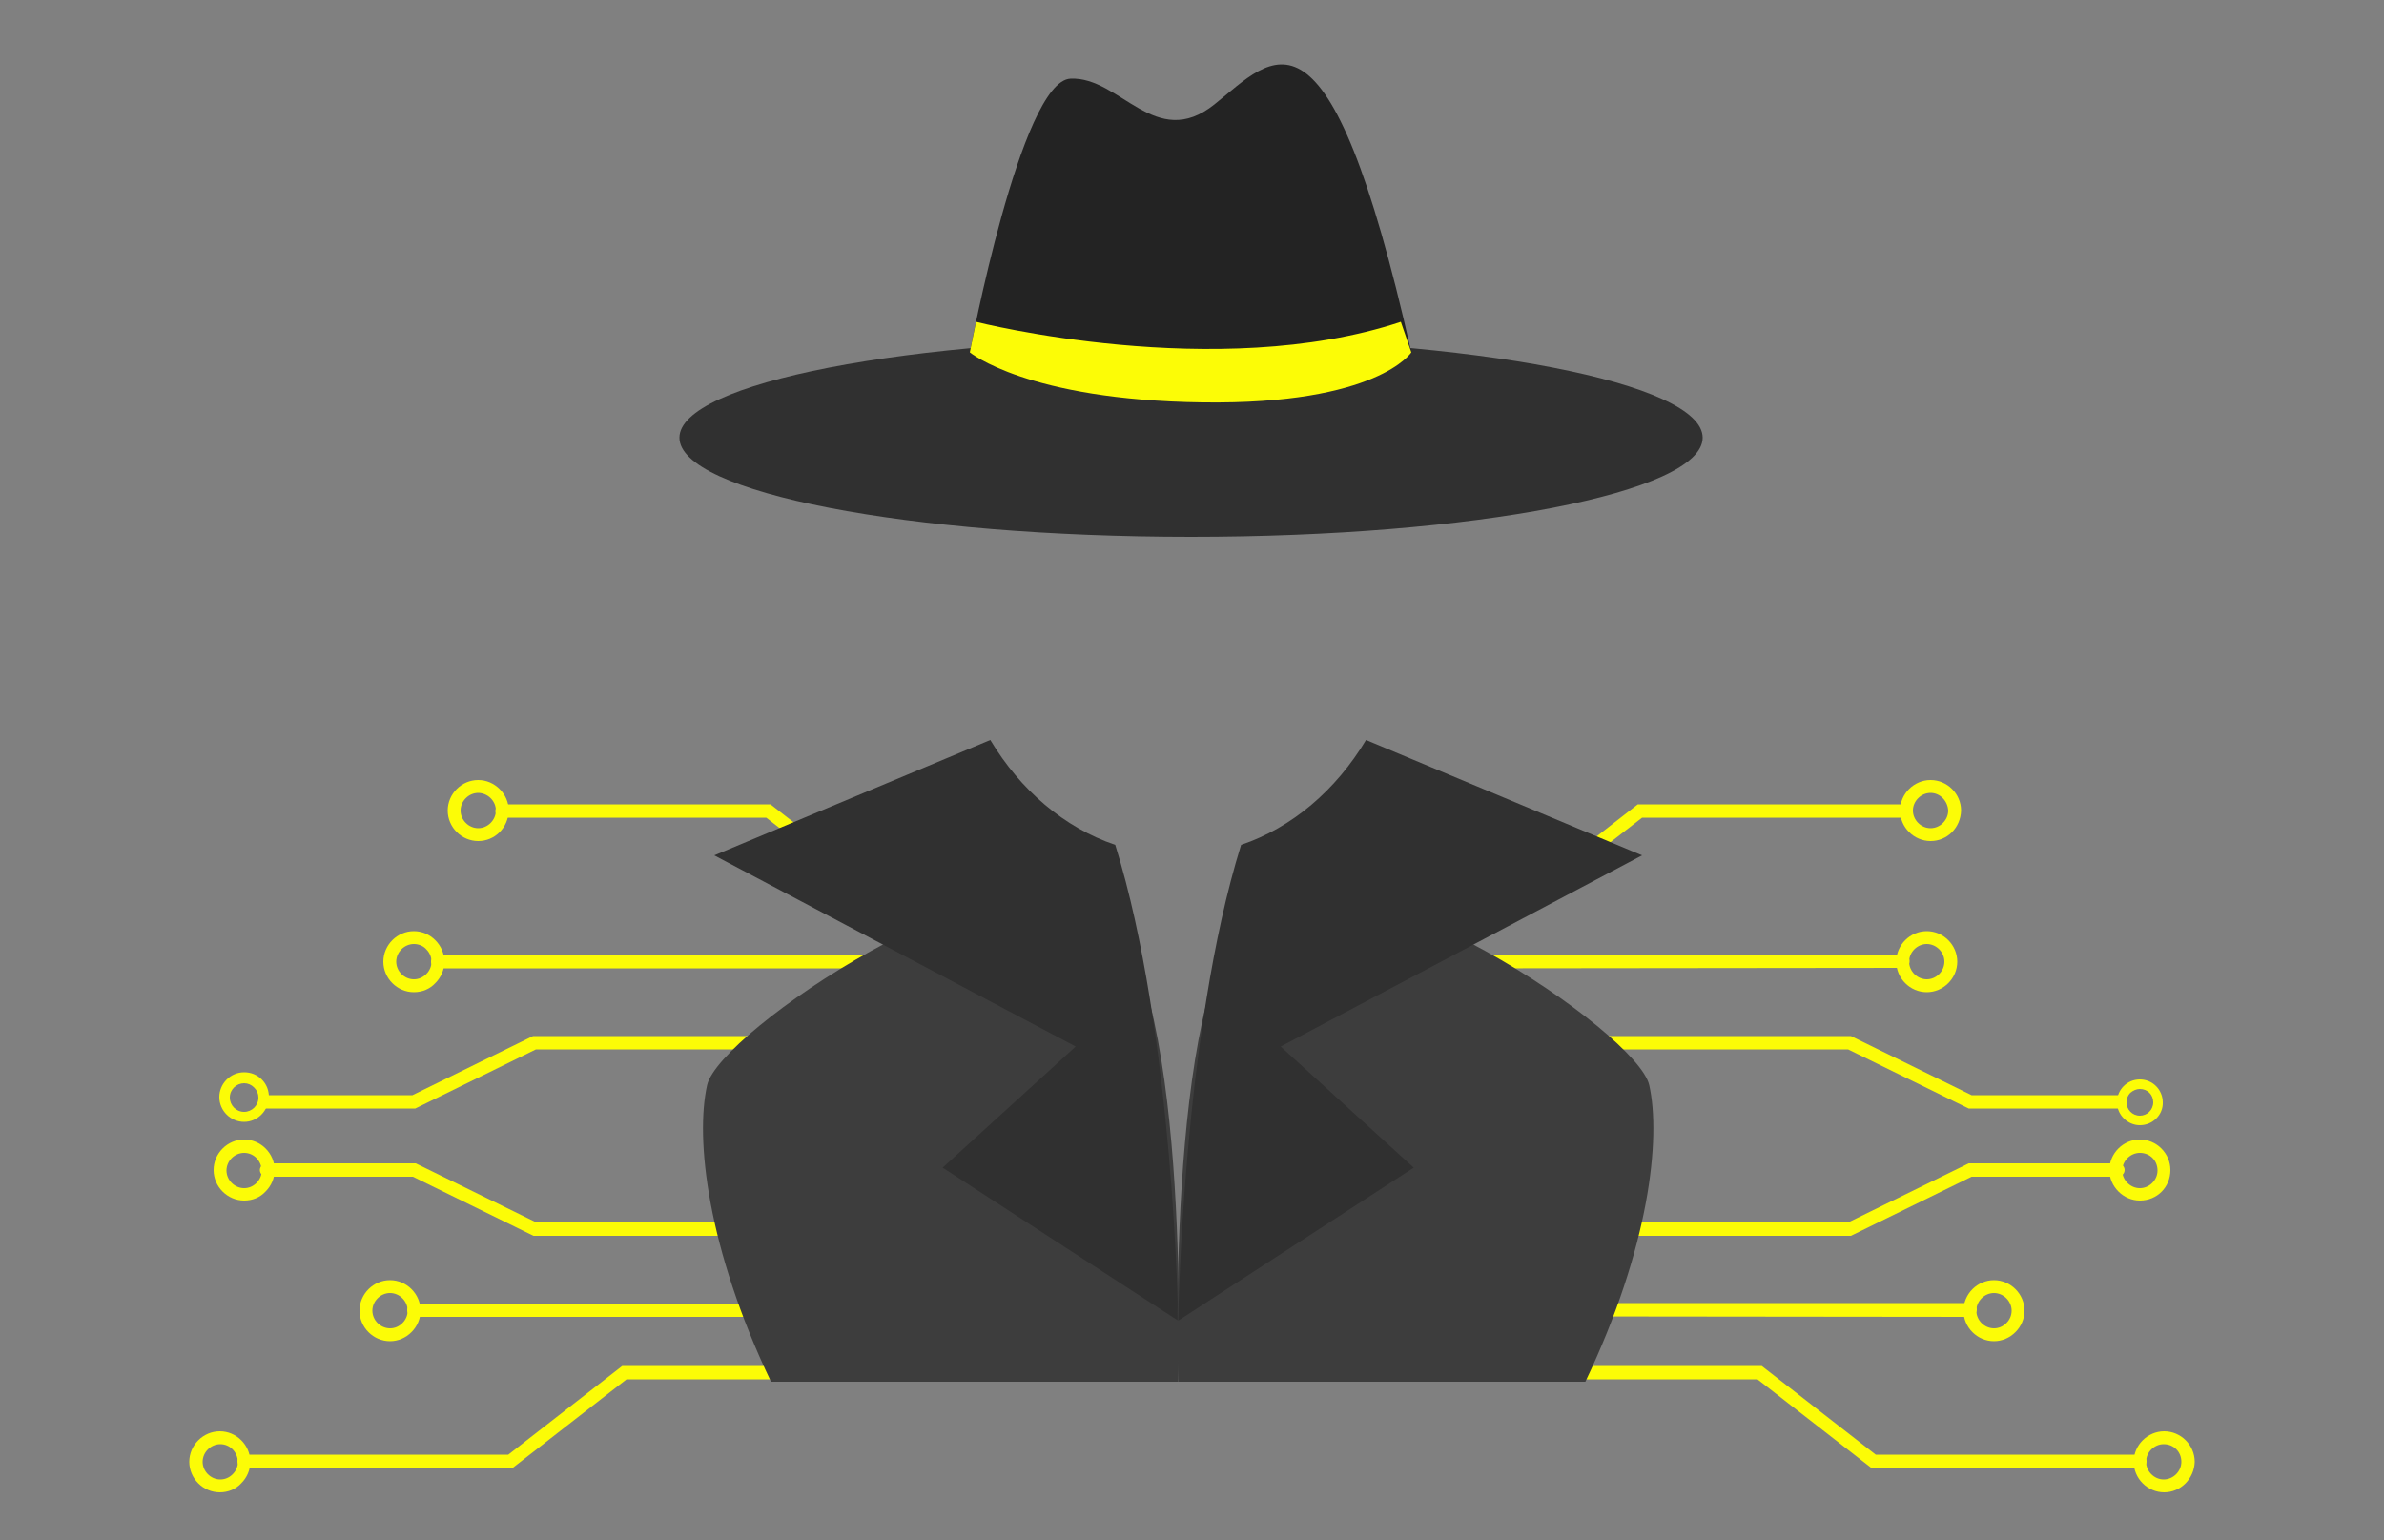 <?xml version="1.0" encoding="utf-8"?>
<!-- Generator: Adobe Illustrator 22.0.1, SVG Export Plug-In . SVG Version: 6.00 Build 0)  -->
<svg version="1.1" id="Layer_1" xmlns="http://www.w3.org/2000/svg" xmlns:xlink="http://www.w3.org/1999/xlink" x="0px" y="0px"
	 viewBox="0 0 500 323" style="enable-background:new 0 0 500 323;" xml:space="preserve">
<rect x="0" y="0" width="500" height="323" fill="#808080" stroke="none"/>
<style type="text/css">
	.st0{display:none;}
	.st1{display:inline;fill:#FFFFFF;}
	.st2{fill:#FCFC06;}
	.st3{fill:#3D3D3D;}
	.st4{fill:#303030;}
	.st5{fill:#232323;}
	.st6{display:inline;}
	.st7{clip-path:url(#SVGID_2_);}
	.st8{opacity:0.13;clip-path:url(#SVGID_4_);fill:#FCFC06;enable-background:new    ;}
	.st9{opacity:0.13;clip-path:url(#SVGID_6_);fill:#FCFC06;enable-background:new    ;}
	.st10{clip-path:url(#SVGID_8_);}
	.st11{fill:#FFFFFF;}
	.st12{clip-path:url(#SVGID_10_);}
	.st13{clip-path:url(#SVGID_12_);}
</style>
<g id="BACKGROUND" class="st0">
	<rect y="-37" class="st1" width="500" height="500"/>
</g>
<g id="OBJECTS">
	<g>
		<g>
			<path class="st2" d="M272.2,190.1c-0.7,0-1.4-0.6-1.4-1.4c0-0.7,0.6-1.4,1.4-1.4h47.4l23.9-18.6h56.3l0,0c0.7,0,1.4,0.6,1.4,1.4
				c0,0.7-0.6,1.4-1.4,1.4h-55.4L320.5,190L272.2,190.1L272.2,190.1z"/>
			<path class="st2" d="M404.9,176.4c-3.5,0-6.4-2.9-6.4-6.4s2.9-6.4,6.4-6.4s6.4,2.9,6.4,6.4C411.2,173.6,408.4,176.4,404.9,176.4z
				 M404.9,166.3c-2,0-3.7,1.7-3.7,3.7s1.7,3.7,3.7,3.7s3.7-1.7,3.7-3.7C408.5,168,406.9,166.3,404.9,166.3z"/>
			<path class="st2" d="M404.1,208.1L404.1,208.1c-3.5,0-6.4-2.9-6.4-6.4s2.9-6.4,6.4-6.4s6.4,2.9,6.4,6.4
				C410.5,205.2,407.6,208.1,404.1,208.1z M404.1,198c-2,0-3.7,1.7-3.7,3.7s1.7,3.7,3.7,3.7v1.4v-1.4c2,0,3.7-1.7,3.7-3.7
				C407.8,199.7,406.1,198,404.1,198z"/>
			<path class="st2" d="M448.8,236L448.8,236c-2.6,0-4.8-2.2-4.8-4.8c0-1.3,0.5-2.5,1.4-3.4s2.1-1.4,3.4-1.4c2.7,0,4.8,2.2,4.8,4.8
				C453.7,233.8,451.5,236,448.8,236z M448.8,228.4c-0.7,0-1.4,0.3-2,0.8c-0.5,0.5-0.8,1.2-0.8,2c0,1.5,1.2,2.8,2.8,2.8
				c1.5,0,2.8-1.2,2.8-2.8C451.6,229.6,450.4,228.4,448.8,228.4z"/>
			<path class="st2" d="M307.1,203.1c-0.7,0-1.4-0.6-1.4-1.4c0-0.7,0.6-1.4,1.4-1.4l92-0.1l0,0c0.7,0,1.4,0.6,1.4,1.4
				s-0.6,1.4-1.4,1.4L307.1,203.1L307.1,203.1z"/>
			<path class="st2" d="M412.9,232.5l-25.3-12.4h-66.3l0,0c-0.7,0-1.4-0.6-1.4-1.4s0.6-1.4,1.4-1.4h66.9l25.3,12.4h30.7l0,0
				c0.7,0,1.4,0.6,1.4,1.4c0,0.7-0.6,1.4-1.4,1.4H412.9z"/>
			<g>
				<path class="st2" d="M448.8,307.9L448.8,307.9h-56.3l-23.9-18.6h-47.4c-0.7,0-1.4-0.6-1.4-1.4c0-0.7,0.6-1.4,1.4-1.4l0,0h48.3
					l23.9,18.6h55.4c0.7,0,1.4,0.6,1.4,1.4C450.2,307.3,449.6,307.9,448.8,307.9z"/>
				<path class="st2" d="M453.9,313L453.9,313L453.9,313c-3.5,0-6.4-2.9-6.4-6.4s2.9-6.4,6.4-6.4s6.4,2.9,6.4,6.4
					C460.2,310.1,457.4,313,453.9,313z M453.8,302.9c-2,0-3.7,1.7-3.7,3.7s1.7,3.7,3.7,3.7l0,0c2,0,3.7-1.7,3.7-3.7
					C457.5,304.5,455.9,302.9,453.8,302.9z"/>
				<path class="st2" d="M418.2,281.3L418.2,281.3L418.2,281.3c-3.5,0-6.4-2.9-6.4-6.4s2.9-6.4,6.4-6.4s6.4,2.9,6.4,6.4
					c0,1.7-0.7,3.3-1.9,4.5C421.5,280.6,419.9,281.3,418.2,281.3z M418.2,271.2c-2,0-3.7,1.7-3.7,3.7s1.7,3.7,3.7,3.7l0,0l0,0
					c1,0,1.9-0.4,2.6-1.1s1.1-1.6,1.1-2.6C421.9,272.9,420.2,271.2,418.2,271.2z"/>
				<path class="st2" d="M448.8,251.8c-1.7,0-3.3-0.7-4.5-1.9c-1.2-1.2-1.9-2.8-1.9-4.5c0-3.5,2.9-6.4,6.4-6.4s6.4,2.9,6.4,6.4
					C455.2,249,452.4,251.8,448.8,251.8z M448.8,241.8c-2,0-3.7,1.7-3.7,3.7c0,1,0.4,1.9,1.1,2.6s1.6,1.1,2.6,1.1
					c2,0,3.7-1.7,3.7-3.7C452.5,243.4,450.9,241.8,448.8,241.8z"/>
				<path class="st2" d="M413.2,276.2L413.2,276.2l-92-0.1c-0.7,0-1.4-0.6-1.4-1.4c0-0.7,0.6-1.4,1.4-1.4l0,0h92
					c0.7,0,1.4,0.6,1.4,1.4C414.5,275.6,413.9,276.2,413.2,276.2z"/>
				<path class="st2" d="M388.2,259.2h-66.9c-0.7,0-1.4-0.6-1.4-1.4c0-0.7,0.6-1.4,1.4-1.4l0,0h66.3l25.3-12.4h31.3
					c0.7,0,1.4,0.6,1.4,1.4c0,0.7-0.6,1.4-1.4,1.4l0,0h-30.7L388.2,259.2z"/>
			</g>
			<path class="st2" d="M232.9,190.1L232.9,190.1h-48.3l-23.9-18.6h-55.4c-0.7,0-1.4-0.6-1.4-1.4c0-0.7,0.6-1.4,1.4-1.4l0,0h56.3
				l23.9,18.6h47.4c0.7,0,1.4,0.6,1.4,1.4C234.3,189.5,233.7,190.1,232.9,190.1z"/>
			<path class="st2" d="M100.3,176.4c-3.5,0-6.4-2.9-6.4-6.4s2.9-6.4,6.4-6.4c1.7,0,3.3,0.7,4.5,1.9s1.9,2.8,1.9,4.5
				C106.6,173.6,103.8,176.4,100.3,176.4z M100.3,166.3c-2,0-3.7,1.7-3.7,3.7s1.7,3.7,3.7,3.7s3.7-1.7,3.7-3.7c0-1-0.4-1.9-1.1-2.6
				C102.2,166.7,101.2,166.3,100.3,166.3z"/>
			<path class="st2" d="M86.8,208.1L86.8,208.1L86.8,208.1c-3.5,0-6.4-2.9-6.4-6.4s2.9-6.4,6.4-6.4c1.7,0,3.3,0.7,4.5,1.9
				s1.9,2.8,1.9,4.5s-0.7,3.3-1.9,4.5C90.2,207.4,88.6,208.1,86.8,208.1z M86.8,198c-2,0-3.7,1.7-3.7,3.7s1.7,3.7,3.7,3.7l0,0l0,0
				c1,0,1.9-0.4,2.6-1.1c0.7-0.7,1.1-1.6,1.1-2.6s-0.4-1.9-1.1-2.6C88.8,198.4,87.8,198,86.8,198z"/>
			<path class="st2" d="M183.8,203.1L183.8,203.1h-92c-0.7,0-1.4-0.6-1.4-1.4c0-0.7,0.6-1.4,1.4-1.4l0,0l92,0.1
				c0.7,0,1.4,0.6,1.4,1.4C185.2,202.5,184.6,203.1,183.8,203.1z"/>
			<path class="st2" d="M87.1,232.5H55.8c-0.7,0-1.4-0.6-1.4-1.4c0-0.7,0.6-1.4,1.4-1.4l0,0h30.7l25.3-12.4h66.9
				c0.7,0,1.4,0.6,1.4,1.4c0,0.7-0.6,1.4-1.4,1.4l0,0h-66.3L87.1,232.5z"/>
			<g>
				<path class="st2" d="M51.2,307.9c-0.7,0-1.4-0.6-1.4-1.4c0-0.7,0.6-1.4,1.4-1.4h55.4l23.9-18.6h48.3l0,0c0.7,0,1.4,0.6,1.4,1.4
					c0,0.7-0.6,1.4-1.4,1.4h-47.4l-23.9,18.6H51.2L51.2,307.9z"/>
				<path class="st2" d="M46.1,313c-3.5,0-6.4-2.9-6.4-6.4s2.9-6.4,6.4-6.4s6.4,2.9,6.4,6.4c0,1.7-0.7,3.3-1.9,4.5
					C49.5,312.3,47.9,313,46.1,313L46.1,313z M46.2,302.9c-2,0-3.7,1.7-3.7,3.7s1.7,3.7,3.7,3.7v1.4v-1.4c1,0,1.9-0.4,2.6-1.1
					c0.7-0.7,1.1-1.6,1.1-2.6C49.8,304.5,48.2,302.9,46.2,302.9z"/>
				<path class="st2" d="M81.8,281.3c-3.5,0-6.4-2.9-6.4-6.4s2.9-6.4,6.4-6.4s6.4,2.9,6.4,6.4c0,1.7-0.7,3.3-1.9,4.5
					S83.5,281.3,81.8,281.3L81.8,281.3z M81.8,271.2c-2,0-3.7,1.7-3.7,3.7s1.7,3.7,3.7,3.7v1.4v-1.4c1,0,1.9-0.4,2.6-1.1
					s1.1-1.6,1.1-2.6C85.5,272.9,83.8,271.2,81.8,271.2z"/>
				<path class="st2" d="M51.2,251.8c-3.5,0-6.4-2.9-6.4-6.4s2.9-6.4,6.4-6.4s6.4,2.9,6.4,6.4c0,1.7-0.7,3.3-1.9,4.5
					C54.5,251.2,52.9,251.8,51.2,251.8z M51.2,241.8c-2,0-3.7,1.7-3.7,3.7s1.7,3.7,3.7,3.7c1,0,1.9-0.4,2.6-1.1
					c0.7-0.7,1.1-1.6,1.1-2.6C54.8,243.4,53.2,241.8,51.2,241.8z"/>
				<path class="st2" d="M86.8,276.2c-0.7,0-1.4-0.6-1.4-1.4c0-0.7,0.6-1.4,1.4-1.4h92l0,0c0.7,0,1.4,0.6,1.4,1.4
					c0,0.7-0.6,1.4-1.4,1.4H86.8L86.8,276.2z"/>
				<path class="st2" d="M111.9,259.2l-25.3-12.4H55.9l0,0c-0.7,0-1.4-0.6-1.4-1.4c0-0.7,0.6-1.4,1.4-1.4h31.3l25.3,12.4h66.3l0,0
					c0.7,0,1.4,0.6,1.4,1.4c0,0.7-0.6,1.4-1.4,1.4H111.9z"/>
			</g>
			<path class="st2" d="M51.2,235.3L51.2,235.3c-2.8,0-5.2-2.3-5.2-5.2c0-2.8,2.3-5.2,5.2-5.2c1.4,0,2.7,0.5,3.7,1.5
				s1.5,2.3,1.5,3.7C56.3,233,54,235.3,51.2,235.3z M51.2,227.2c-1.6,0-3,1.3-3,3c0,1.6,1.3,3,3,3c1.6,0,3-1.3,3-3
				c0-0.8-0.3-1.5-0.9-2.1C52.7,227.5,52,227.2,51.2,227.2z"/>
		</g>
		<path class="st3" d="M247.1,289.8c0,0,2.9-88.1-17.1-100.6s-79.2,27.2-81.7,38.4c-2.5,11.2,0,34.1,13.4,62.2H247.1z"/>
		<path class="st4" d="M247.1,277l-49.4-32.1l27.9-25.4l-75.8-40.1l57.9-24.2c6.3,10.5,15.5,18.4,26.2,22
			C246.2,216.6,247.1,277,247.1,277z"/>
		<path class="st3" d="M247.1,289.8c0,0-2.9-88.1,17.1-100.6s79.2,27.2,81.7,38.4c2.5,11.2,0,34.1-13.4,62.2H247.1z"/>
		<path class="st4" d="M247.1,277l49.4-32.1l-27.9-25.4l75.8-40.1l-57.9-24.2c-6.3,10.5-15.5,18.4-26.2,22
			C248,216.6,247.1,277,247.1,277z"/>
		<path class="st4" d="M357.1,91.8c0,11.5-48.1,20.8-107.3,20.8c-59.3,0-107.3-9.3-107.3-20.8S190.6,71,249.8,71
			S357.1,80.3,357.1,91.8z"/>
		<path class="st5" d="M203.4,73.9c0,0,10.7-56.9,21.1-57.4c10.4-0.5,17.8,15.3,30.2,5.4c12.4-9.9,23.8-25.7,41.3,52
			C296,73.9,249.2,93.7,203.4,73.9z"/>
		<path class="st2" d="M204.7,67.5c0,0,50.5,12.8,89.1,0l2.2,6.4c0,0-7,11-43.8,10.5s-48.8-10.5-48.8-10.5L204.7,67.5z"/>
	</g>
	<g class="st0">
		<g class="st6">
			<path id="XMLID_1_" class="st4" d="M246.6,120.1c0,0-30-1-46-6c0,0,5,16,11,21s24,4,25,4s5-11,10-11s9,11,10,11s19,1,25-4
				s11-21,11-21C276.6,119.1,246.6,120.1,246.6,120.1z"/>
		</g>
		<g class="st6">
			<defs>
				<path id="SVGID_1_" d="M246.6,120.1c0,0-30-1-46-6c0,0,5,16,11,21s24,4,25,4s5-11,10-11s9,11,10,11s19,1,25-4s11-21,11-21
					C276.6,119.1,246.6,120.1,246.6,120.1z"/>
			</defs>
			<clipPath id="SVGID_2_">
				<use xlink:href="#SVGID_1_"  style="overflow:visible;"/>
			</clipPath>
			<g class="st7">
				<g>
					<path class="st4" d="M220.6,150.9c1.3,0.5,2.7,0.9,4.1,1.3c1.3,0.4,2.6,0.5,3.9,0.8c1.9,0.5,2.7-2.4,0.8-2.9
						c-1.3-0.4-2.6-0.5-3.9-0.8c-1.4-0.4-2.7-0.9-4.1-1.3C219.6,147.4,218.8,150.3,220.6,150.9L220.6,150.9z"/>
				</g>
			</g>
		</g>
		<g class="st6">
			<defs>
				<path id="SVGID_3_" d="M246.6,120.1c0,0-30-1-46-6c0,0,5,16,11,21s24,4,25,4s5-11,10-11s9,11,10,11s19,1,25-4s11-21,11-21
					C276.6,119.1,246.6,120.1,246.6,120.1z"/>
			</defs>
			<clipPath id="SVGID_4_">
				<use xlink:href="#SVGID_3_"  style="overflow:visible;"/>
			</clipPath>
			<polygon class="st8" points="257.8,143.9 252,140.1 271.9,112.5 277.8,116.4 			"/>
		</g>
		<g class="st6">
			<defs>
				<path id="SVGID_5_" d="M227.9,97.5c0,0-17.9,24.1-31.1,34.4c0,0,16,5,23.5,2.9c7.5-2.1,17-17.5,17.5-18.3
					c0.6-0.8-6.2-10.4-3.4-14.5c2.8-4.1,14.2-1.1,14.7-2c0.6-0.8,11.6-15.1,10.9-22.8c-0.7-7.8-11-21-11-21
					C244.1,72.3,227.9,97.5,227.9,97.5z"/>
			</defs>
			<clipPath id="SVGID_6_">
				<use xlink:href="#SVGID_5_"  style="overflow:visible;"/>
			</clipPath>
			
				<rect x="199.4" y="123" transform="matrix(0.569 -0.822 0.822 0.569 -11.262 231.828)" class="st9" width="32.5" height="7.3"/>
		</g>
		<g class="st6">
			<defs>
				<path id="SVGID_7_" d="M246.6,120.1c0,0-30-1-46-6c0,0,5,16,11,21s24,4,25,4s5-11,10-11s9,11,10,11s19,1,25-4s11-21,11-21
					C276.6,119.1,246.6,120.1,246.6,120.1z"/>
			</defs>
			<clipPath id="SVGID_8_">
				<use xlink:href="#SVGID_7_"  style="overflow:visible;"/>
			</clipPath>
			<g class="st10">
				<g>
					<path class="st11" d="M191.9,119.2c0.1,0.4,0.3,0.7,0.6,1c0.6,0.6,1.5,0.6,2.1,0s0.6-1.5,0-2.1c0.1,0.1,0.1,0.2,0.2,0.3
						c-0.1-0.8-1.1-1.2-1.8-1C192.1,117.6,191.8,118.4,191.9,119.2L191.9,119.2z"/>
				</g>
			</g>
		</g>
		<g class="st6">
			<defs>
				<path id="SVGID_9_" d="M246.6,120.1c0,0-30-1-46-6c0,0,5,16,11,21s24,4,25,4s5-11,10-11s9,11,10,11s19,1,25-4s11-21,11-21
					C276.6,119.1,246.6,120.1,246.6,120.1z"/>
			</defs>
			<clipPath id="SVGID_10_">
				<use xlink:href="#SVGID_9_"  style="overflow:visible;"/>
			</clipPath>
			<g class="st12">
				<g>
					<path class="st11" d="M193.7,121.2c1.9,0,1.9-3,0-3C191.7,118.2,191.7,121.2,193.7,121.2L193.7,121.2z"/>
				</g>
			</g>
		</g>
		<g class="st6">
			<defs>
				<path id="SVGID_11_" d="M246.6,120.1c0,0-30-1-46-6c0,0,5,16,11,21s24,4,25,4s5-11,10-11s9,11,10,11s19,1,25-4s11-21,11-21
					C276.6,119.1,246.6,120.1,246.6,120.1z"/>
			</defs>
			<clipPath id="SVGID_12_">
				<use xlink:href="#SVGID_11_"  style="overflow:visible;"/>
			</clipPath>
			<g class="st13">
				<g>
					<path class="st11" d="M193.7,121.2c1.9,0,1.9-3,0-3C191.7,118.2,191.7,121.2,193.7,121.2L193.7,121.2z"/>
				</g>
			</g>
		</g>
	</g>
</g>
<g id="DESIGNED_BY_FREEPIK">
</g>
</svg>
